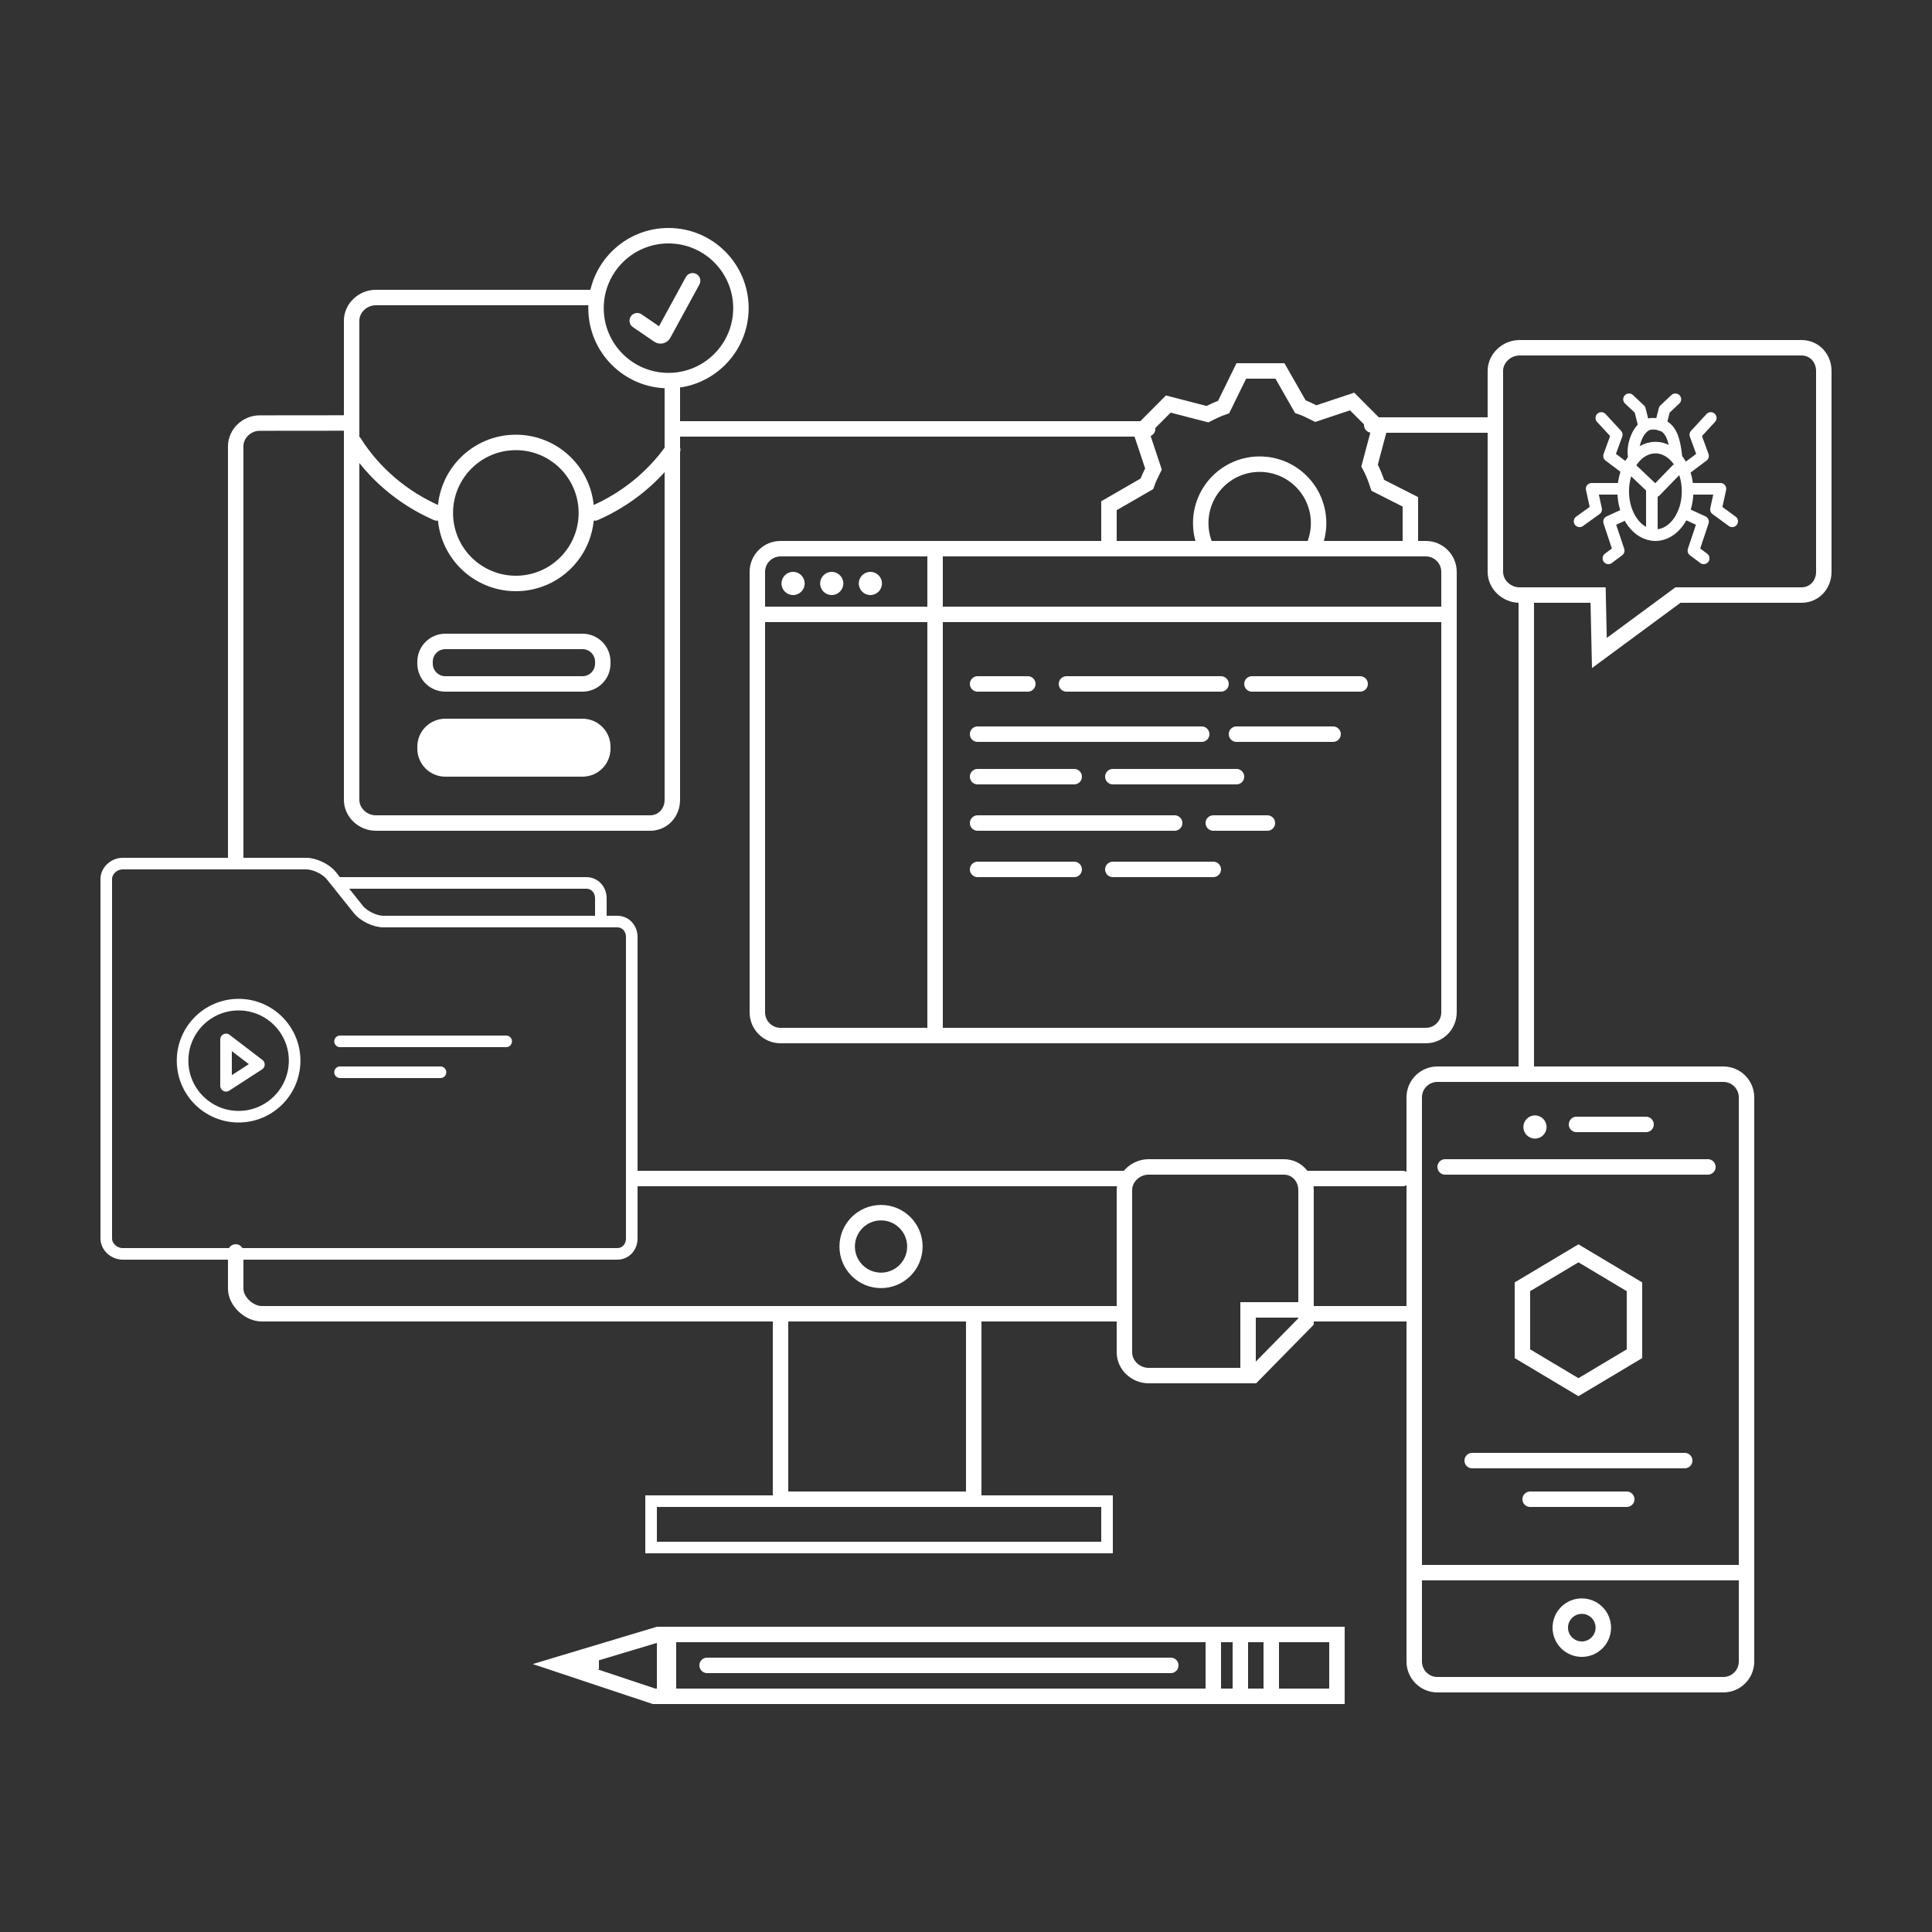<?xml version="1.0" encoding="utf-8"?>
<!-- Generator: Adobe Illustrator 16.0.0, SVG Export Plug-In . SVG Version: 6.00 Build 0)  -->
<!DOCTYPE svg PUBLIC "-//W3C//DTD SVG 1.1//EN" "http://www.w3.org/Graphics/SVG/1.1/DTD/svg11.dtd">
<svg version="1.1" id="Layer_1" xmlns="http://www.w3.org/2000/svg" xmlns:xlink="http://www.w3.org/1999/xlink" x="0px" y="0px"
	 width="500px" height="500px" viewBox="0 0 500 500" enable-background="new 0 0 500 500" xml:space="preserve">
<rect x="0" y="0" width="500" height="500" fill="#333333" stroke="none"/>
<g>
	<g>
		<path fill="none" stroke="#FFFFFF" stroke-width="4" stroke-miterlimit="10" d="M472,148c0,3.313-2.438,6-5.75,6h-32l-20.333,15
			l-0.333-15H393.25c-3.313,0-6.25-2.687-6.25-6V96c0-3.313,2.938-6,6.25-6h73c3.313,0,5.75,2.687,5.75,6V148z"/>
		<g>
			
				<ellipse fill="none" stroke="#FFFFFF" stroke-width="3" stroke-miterlimit="10" cx="428.417" cy="127.167" rx="8.333" ry="11.333"/>
			<path fill="none" stroke="#FFFFFF" stroke-width="3" stroke-miterlimit="10" d="M422.983,118.586
				c-0.975-2.14,0.679-8.868,4.601-8.919c4.5-0.059,5.666,2.833,6.333,9"/>
			<g>
				
					<polyline fill="none" stroke="#FFFFFF" stroke-width="3" stroke-linecap="round" stroke-linejoin="round" stroke-miterlimit="10" points="
					436.751,121 440.751,118 438.751,112.5 442.751,108.167 				"/>
				
					<polyline fill="none" stroke="#FFFFFF" stroke-width="3" stroke-linecap="round" stroke-linejoin="round" stroke-miterlimit="10" points="
					438,126.5 445.25,126.5 444.084,131.833 448.292,134.917 				"/>
				
					<polyline fill="none" stroke="#FFFFFF" stroke-width="3" stroke-linecap="round" stroke-linejoin="round" stroke-miterlimit="10" points="
					436.751,133.167 440.751,135 438.25,142.5 440.917,144.5 				"/>
				
					<polyline fill="none" stroke="#FFFFFF" stroke-width="3" stroke-linecap="round" stroke-linejoin="round" stroke-miterlimit="10" points="
					429.75,110 430.75,106 433.584,103.333 				"/>
			</g>
			<g>
				
					<polyline fill="none" stroke="#FFFFFF" stroke-width="3" stroke-linecap="round" stroke-linejoin="round" stroke-miterlimit="10" points="
					420.417,121 416.417,118 418.417,112.5 414.417,108.167 				"/>
				
					<polyline fill="none" stroke="#FFFFFF" stroke-width="3" stroke-linecap="round" stroke-linejoin="round" stroke-miterlimit="10" points="
					419,126.5 411.918,126.5 413.084,131.833 408.792,134.917 				"/>
				
					<polyline fill="none" stroke="#FFFFFF" stroke-width="3" stroke-linecap="round" stroke-linejoin="round" stroke-miterlimit="10" points="
					420.417,133.167 416.417,135 418.918,142.5 416.251,144.5 				"/>
				
					<polyline fill="none" stroke="#FFFFFF" stroke-width="3" stroke-linecap="round" stroke-linejoin="round" stroke-miterlimit="10" points="
					425.418,110 424.418,106 421.584,103.333 				"/>
			</g>
			
				<polyline fill="none" stroke="#FFFFFF" stroke-width="3" stroke-linecap="round" stroke-linejoin="round" stroke-miterlimit="10" points="
				421.751,120.833 428.418,127.167 433.917,121.5 			"/>
			
				<line fill="none" stroke="#FFFFFF" stroke-width="3" stroke-linecap="round" stroke-linejoin="round" stroke-miterlimit="10" x1="427.5" y1="127" x2="427.5" y2="138"/>
		</g>
	</g>
	<g>
		<path fill="none" stroke="#FFFFFF" stroke-width="4" stroke-miterlimit="10" d="M365,140v-10.125l-8.43-4.277
			c-0.581-1.781-1.25-3.493-2.124-5.118l2.53-9.5l-7.055-7.071l-9.399,3.136c-1.285-0.626-2.617-1.351-3.993-1.8L331.25,96h-10
			l-4.578,9.344c-1.439,0.486-2.834,1.167-4.173,1.847l-10.146-2.623l-7.07,7.095l3.236,9.722c-0.611,1.233-1.268,2.519-1.715,3.837
			L287,130.875V141"/>
		<path fill="none" stroke="#FFFFFF" stroke-width="4" stroke-miterlimit="10" d="M311.82,140.999c-0.69-1.74-1.07-3.638-1.07-5.624
			c0-8.422,6.827-15.25,15.25-15.25s15.25,6.828,15.25,15.25c0,1.986-0.38,3.885-1.071,5.625"/>
	</g>
	<g>
		<path fill="none" stroke="#FFFFFF" stroke-width="4" stroke-miterlimit="10" d="M375,262c0,3.313-2.688,6-6,6H202
			c-3.313,0-6-2.688-6-6V148c0-3.313,2.687-6,6-6h167c3.313,0,6,2.687,6,6V262z"/>
		<line fill="none" stroke="#FFFFFF" stroke-width="4" stroke-miterlimit="10" x1="242" y1="142" x2="242" y2="268"/>
		<line fill="none" stroke="#FFFFFF" stroke-width="4" stroke-miterlimit="10" x1="196" y1="159" x2="375" y2="159"/>
		<circle fill="#FFFFFF" cx="205.25" cy="151" r="3"/>
		<circle fill="#FFFFFF" cx="215.25" cy="151" r="3"/>
		<circle fill="#FFFFFF" cx="225.25" cy="151" r="3"/>
		
			<line fill="none" stroke="#FFFFFF" stroke-width="4" stroke-linecap="round" stroke-miterlimit="10" x1="253" y1="177" x2="266" y2="177"/>
		
			<line fill="none" stroke="#FFFFFF" stroke-width="4" stroke-linecap="round" stroke-miterlimit="10" x1="276" y1="177" x2="316" y2="177"/>
		
			<line fill="none" stroke="#FFFFFF" stroke-width="4" stroke-linecap="round" stroke-miterlimit="10" x1="324" y1="177" x2="352" y2="177"/>
		
			<line fill="none" stroke="#FFFFFF" stroke-width="4" stroke-linecap="round" stroke-miterlimit="10" x1="253" y1="190" x2="311" y2="190"/>
		
			<line fill="none" stroke="#FFFFFF" stroke-width="4" stroke-linecap="round" stroke-miterlimit="10" x1="320" y1="190" x2="345" y2="190"/>
		
			<line fill="none" stroke="#FFFFFF" stroke-width="4" stroke-linecap="round" stroke-miterlimit="10" x1="253" y1="201" x2="278" y2="201"/>
		
			<line fill="none" stroke="#FFFFFF" stroke-width="4" stroke-linecap="round" stroke-miterlimit="10" x1="288" y1="201" x2="320" y2="201"/>
		
			<line fill="none" stroke="#FFFFFF" stroke-width="4" stroke-linecap="round" stroke-miterlimit="10" x1="253" y1="213" x2="304" y2="213"/>
		
			<line fill="none" stroke="#FFFFFF" stroke-width="4" stroke-linecap="round" stroke-miterlimit="10" x1="314" y1="213" x2="328" y2="213"/>
		
			<line fill="none" stroke="#FFFFFF" stroke-width="4" stroke-linecap="round" stroke-miterlimit="10" x1="253" y1="225" x2="278" y2="225"/>
		
			<line fill="none" stroke="#FFFFFF" stroke-width="4" stroke-linecap="round" stroke-miterlimit="10" x1="288" y1="225" x2="314" y2="225"/>
	</g>
	<g>
		<path fill="none" stroke="#FFFFFF" stroke-width="4" stroke-linecap="round" stroke-miterlimit="10" d="M324.25,356h-27
			c-3.313,0-6.25-2.688-6.25-6v-42c0-3.313,2.938-6,6.25-6h35c3.313,0,5.75,2.688,5.75,6v34L324.25,356z"/>
		<polyline fill="none" stroke="#FFFFFF" stroke-width="4" stroke-linecap="round" stroke-miterlimit="10" points="323,356 323,339 
			338,339 		"/>
	</g>
	<g>
		<path fill="none" stroke="#FFFFFF" stroke-width="4" stroke-linecap="round" stroke-miterlimit="10" d="M452,430
			c0,3.313-2.688,6-6,6h-74c-3.313,0-6-2.688-6-6V284c0-3.313,2.688-6,6-6h74c3.313,0,6,2.688,6,6V430z"/>
		
			<line fill="none" stroke="#FFFFFF" stroke-width="4" stroke-linecap="round" stroke-miterlimit="10" x1="366" y1="407" x2="452" y2="407"/>
		
			<circle fill="none" stroke="#FFFFFF" stroke-width="4" stroke-linecap="round" stroke-miterlimit="10" cx="409.369" cy="421.233" r="5.569"/>
		
			<line fill="none" stroke="#FFFFFF" stroke-width="4" stroke-linecap="round" stroke-miterlimit="10" x1="381" y1="378" x2="436" y2="378"/>
		
			<line fill="none" stroke="#FFFFFF" stroke-width="4" stroke-linecap="round" stroke-miterlimit="10" x1="396" y1="388" x2="421" y2="388"/>
		
			<line fill="none" stroke="#FFFFFF" stroke-width="4" stroke-linecap="round" stroke-linejoin="round" stroke-miterlimit="10" x1="408" y1="291" x2="426" y2="291"/>
		<polygon fill="none" stroke="#FFFFFF" stroke-width="4" stroke-linecap="round" stroke-miterlimit="10" points="423,350.339 
			408.5,359 394,350.34 394,333.02 408.5,324.359 423,333.02 		"/>
		
			<line fill="none" stroke="#FFFFFF" stroke-width="4" stroke-linecap="round" stroke-miterlimit="10" x1="374" y1="302" x2="442" y2="302"/>
		<circle fill="#FFFFFF" cx="397.25" cy="291.666" r="3"/>
	</g>
	<g>
		<rect x="172" y="423" fill="none" stroke="#FFFFFF" stroke-width="4" stroke-miterlimit="10" width="142" height="16"/>
		<polygon fill="none" stroke="#FFFFFF" stroke-width="4" stroke-miterlimit="10" points="170.302,423 144.49,430.755 169.25,439 
			173,439 173,423 		"/>
		<line fill="none" stroke="#FFFFFF" stroke-width="4" stroke-miterlimit="10" x1="153" y1="427" x2="153" y2="432"/>
		
			<line fill="none" stroke="#FFFFFF" stroke-width="4" stroke-linecap="round" stroke-miterlimit="10" x1="183" y1="431" x2="303" y2="431"/>
		
			<rect x="314" y="423" fill="none" stroke="#FFFFFF" stroke-width="4" stroke-linecap="round" stroke-miterlimit="10" width="15" height="16"/>
		
			<line fill="none" stroke="#FFFFFF" stroke-width="4" stroke-linecap="round" stroke-miterlimit="10" x1="321" y1="425" x2="321" y2="439"/>
		
			<rect x="329" y="423" fill="none" stroke="#FFFFFF" stroke-width="4" stroke-linecap="round" stroke-miterlimit="10" width="17" height="16"/>
	</g>
	<g>
		<path fill="none" stroke="#FFFFFF" stroke-width="4" stroke-linecap="round" stroke-miterlimit="10" d="M164.917,83l5.508,3.769
			c0.454,0.311,1.041,0.17,1.304-0.313l7.521-13.789"/>
		
			<circle fill="none" stroke="#FFFFFF" stroke-width="4" stroke-linecap="round" stroke-miterlimit="10" cx="173" cy="79.75" r="18.75"/>
		<path fill="none" stroke="#FFFFFF" stroke-width="4" stroke-linecap="round" stroke-miterlimit="10" d="M174,99v108
			c0,3.313-2.437,6-5.75,6h-71c-3.313,0-6.25-2.687-6.25-6V83c0-3.313,2.937-6,6.25-6H154"/>
		<path fill="none" stroke="#FFFFFF" stroke-width="4" stroke-linecap="round" stroke-miterlimit="10" d="M113.065,132.753
			c-8.921-3.913-16.384-10.309-21.404-18.252"/>
		<path fill="none" stroke="#FFFFFF" stroke-width="4" stroke-linecap="round" stroke-miterlimit="10" d="M174.089,116.377
			c-4.973,7.075-11.947,12.776-20.154,16.376"/>
		
			<circle fill="none" stroke="#FFFFFF" stroke-width="4" stroke-linecap="round" stroke-miterlimit="10" cx="133.5" cy="132.75" r="18.25"/>
		<path fill="none" stroke="#FFFFFF" stroke-width="4" stroke-linecap="round" stroke-miterlimit="10" d="M156,171.75
			c0,2.899-2.351,5.25-5.25,5.25h-35.5c-2.899,0-5.25-2.351-5.25-5.25v-0.5c0-2.899,2.351-5.25,5.25-5.25h35.5
			c2.899,0,5.25,2.351,5.25,5.25V171.75z"/>
		<path fill="#FFFFFF" stroke="#FFFFFF" stroke-width="4" stroke-linecap="round" stroke-miterlimit="10" d="M156,193.75
			c0,2.899-2.351,5.25-5.25,5.25h-35.5c-2.899,0-5.25-2.351-5.25-5.25v-0.5c0-2.899,2.351-5.25,5.25-5.25h35.5
			c2.899,0,5.25,2.351,5.25,5.25V193.75z"/>
	</g>
	<g>
		<g>
			<path fill="none" stroke="#FFFFFF" stroke-width="3" stroke-miterlimit="10" d="M31.75,223.5c-2.2,0-4.25,1.8-4.25,4v93
				c0,2.2,2.05,4,4.25,4h128c2.2,0,3.75-1.8,3.75-4v-78c0-2.2-1.55-4-3.75-4h-60.5c-2.2,0-5.125-1.406-6.499-3.124l-7.002-8.753
				c-1.375-1.718-4.299-3.124-6.499-3.124L31.75,223.5L31.75,223.5z"/>
		</g>
		<g>
			<path fill="none" stroke="#FFFFFF" stroke-width="3" stroke-miterlimit="10" d="M87,228.5h64.75c2.2,0,3.75,1.8,3.75,4v6.5"/>
		</g>
		
			<line fill="none" stroke="#FFFFFF" stroke-width="3" stroke-linecap="round" stroke-linejoin="round" stroke-miterlimit="10" x1="88" y1="269.5" x2="131" y2="269.5"/>
		
			<line fill="none" stroke="#FFFFFF" stroke-width="3" stroke-linecap="round" stroke-linejoin="round" stroke-miterlimit="10" x1="88" y1="277.5" x2="114" y2="277.5"/>
		
			<circle fill="none" stroke="#FFFFFF" stroke-width="3" stroke-linecap="round" stroke-linejoin="round" stroke-miterlimit="10" cx="61.75" cy="274.5" r="14.5"/>
		
			<polygon fill="none" stroke="#FFFFFF" stroke-width="3" stroke-linecap="round" stroke-linejoin="round" stroke-miterlimit="10" points="
			58.5,281 58.5,269 67,275.5 		"/>
	</g>
	<g>
		<path fill="none" stroke="#FFFFFF" stroke-width="4" stroke-linecap="round" stroke-miterlimit="10" d="M61,324v9.5
			c0,3.3,3.45,6.5,6.75,6.5H290"/>
		
			<rect x="168.5" y="388.5" fill="none" stroke="#FFFFFF" stroke-width="3" stroke-linecap="round" stroke-miterlimit="10" width="118" height="12"/>
		<path fill="none" stroke="#FFFFFF" stroke-width="4" stroke-linecap="round" stroke-miterlimit="10" d="M90.746,109.468
			l-23.558,0.023C63.888,109.496,61,112.2,61,115.5V223"/>
		
			<line fill="none" stroke="#FFFFFF" stroke-width="4" stroke-linecap="round" stroke-miterlimit="10" x1="338" y1="340" x2="365" y2="340"/>
		
			<line fill="none" stroke="#FFFFFF" stroke-width="4" stroke-linecap="round" stroke-miterlimit="10" x1="395" y1="277" x2="395" y2="155"/>
		
			<rect x="202" y="340" fill="none" stroke="#FFFFFF" stroke-width="4" stroke-linecap="round" stroke-miterlimit="10" width="50" height="48"/>
		
			<circle fill="none" stroke="#FFFFFF" stroke-width="4" stroke-linecap="round" stroke-miterlimit="10" cx="228.011" cy="322.599" r="8.761"/>
		
			<line fill="none" stroke="#FFFFFF" stroke-width="4" stroke-linecap="round" stroke-miterlimit="10" x1="338" y1="305" x2="363" y2="305"/>
		
			<line fill="none" stroke="#FFFFFF" stroke-width="4" stroke-linecap="round" stroke-miterlimit="10" x1="164" y1="305" x2="291" y2="305"/>
		
			<line fill="none" stroke="#FFFFFF" stroke-width="4" stroke-linecap="round" stroke-miterlimit="10" x1="355" y1="110" x2="386" y2="110"/>
		
			<line fill="none" stroke="#FFFFFF" stroke-width="4" stroke-linecap="round" stroke-miterlimit="10" x1="174" y1="111" x2="297" y2="111"/>
	</g>
</g>
</svg>
